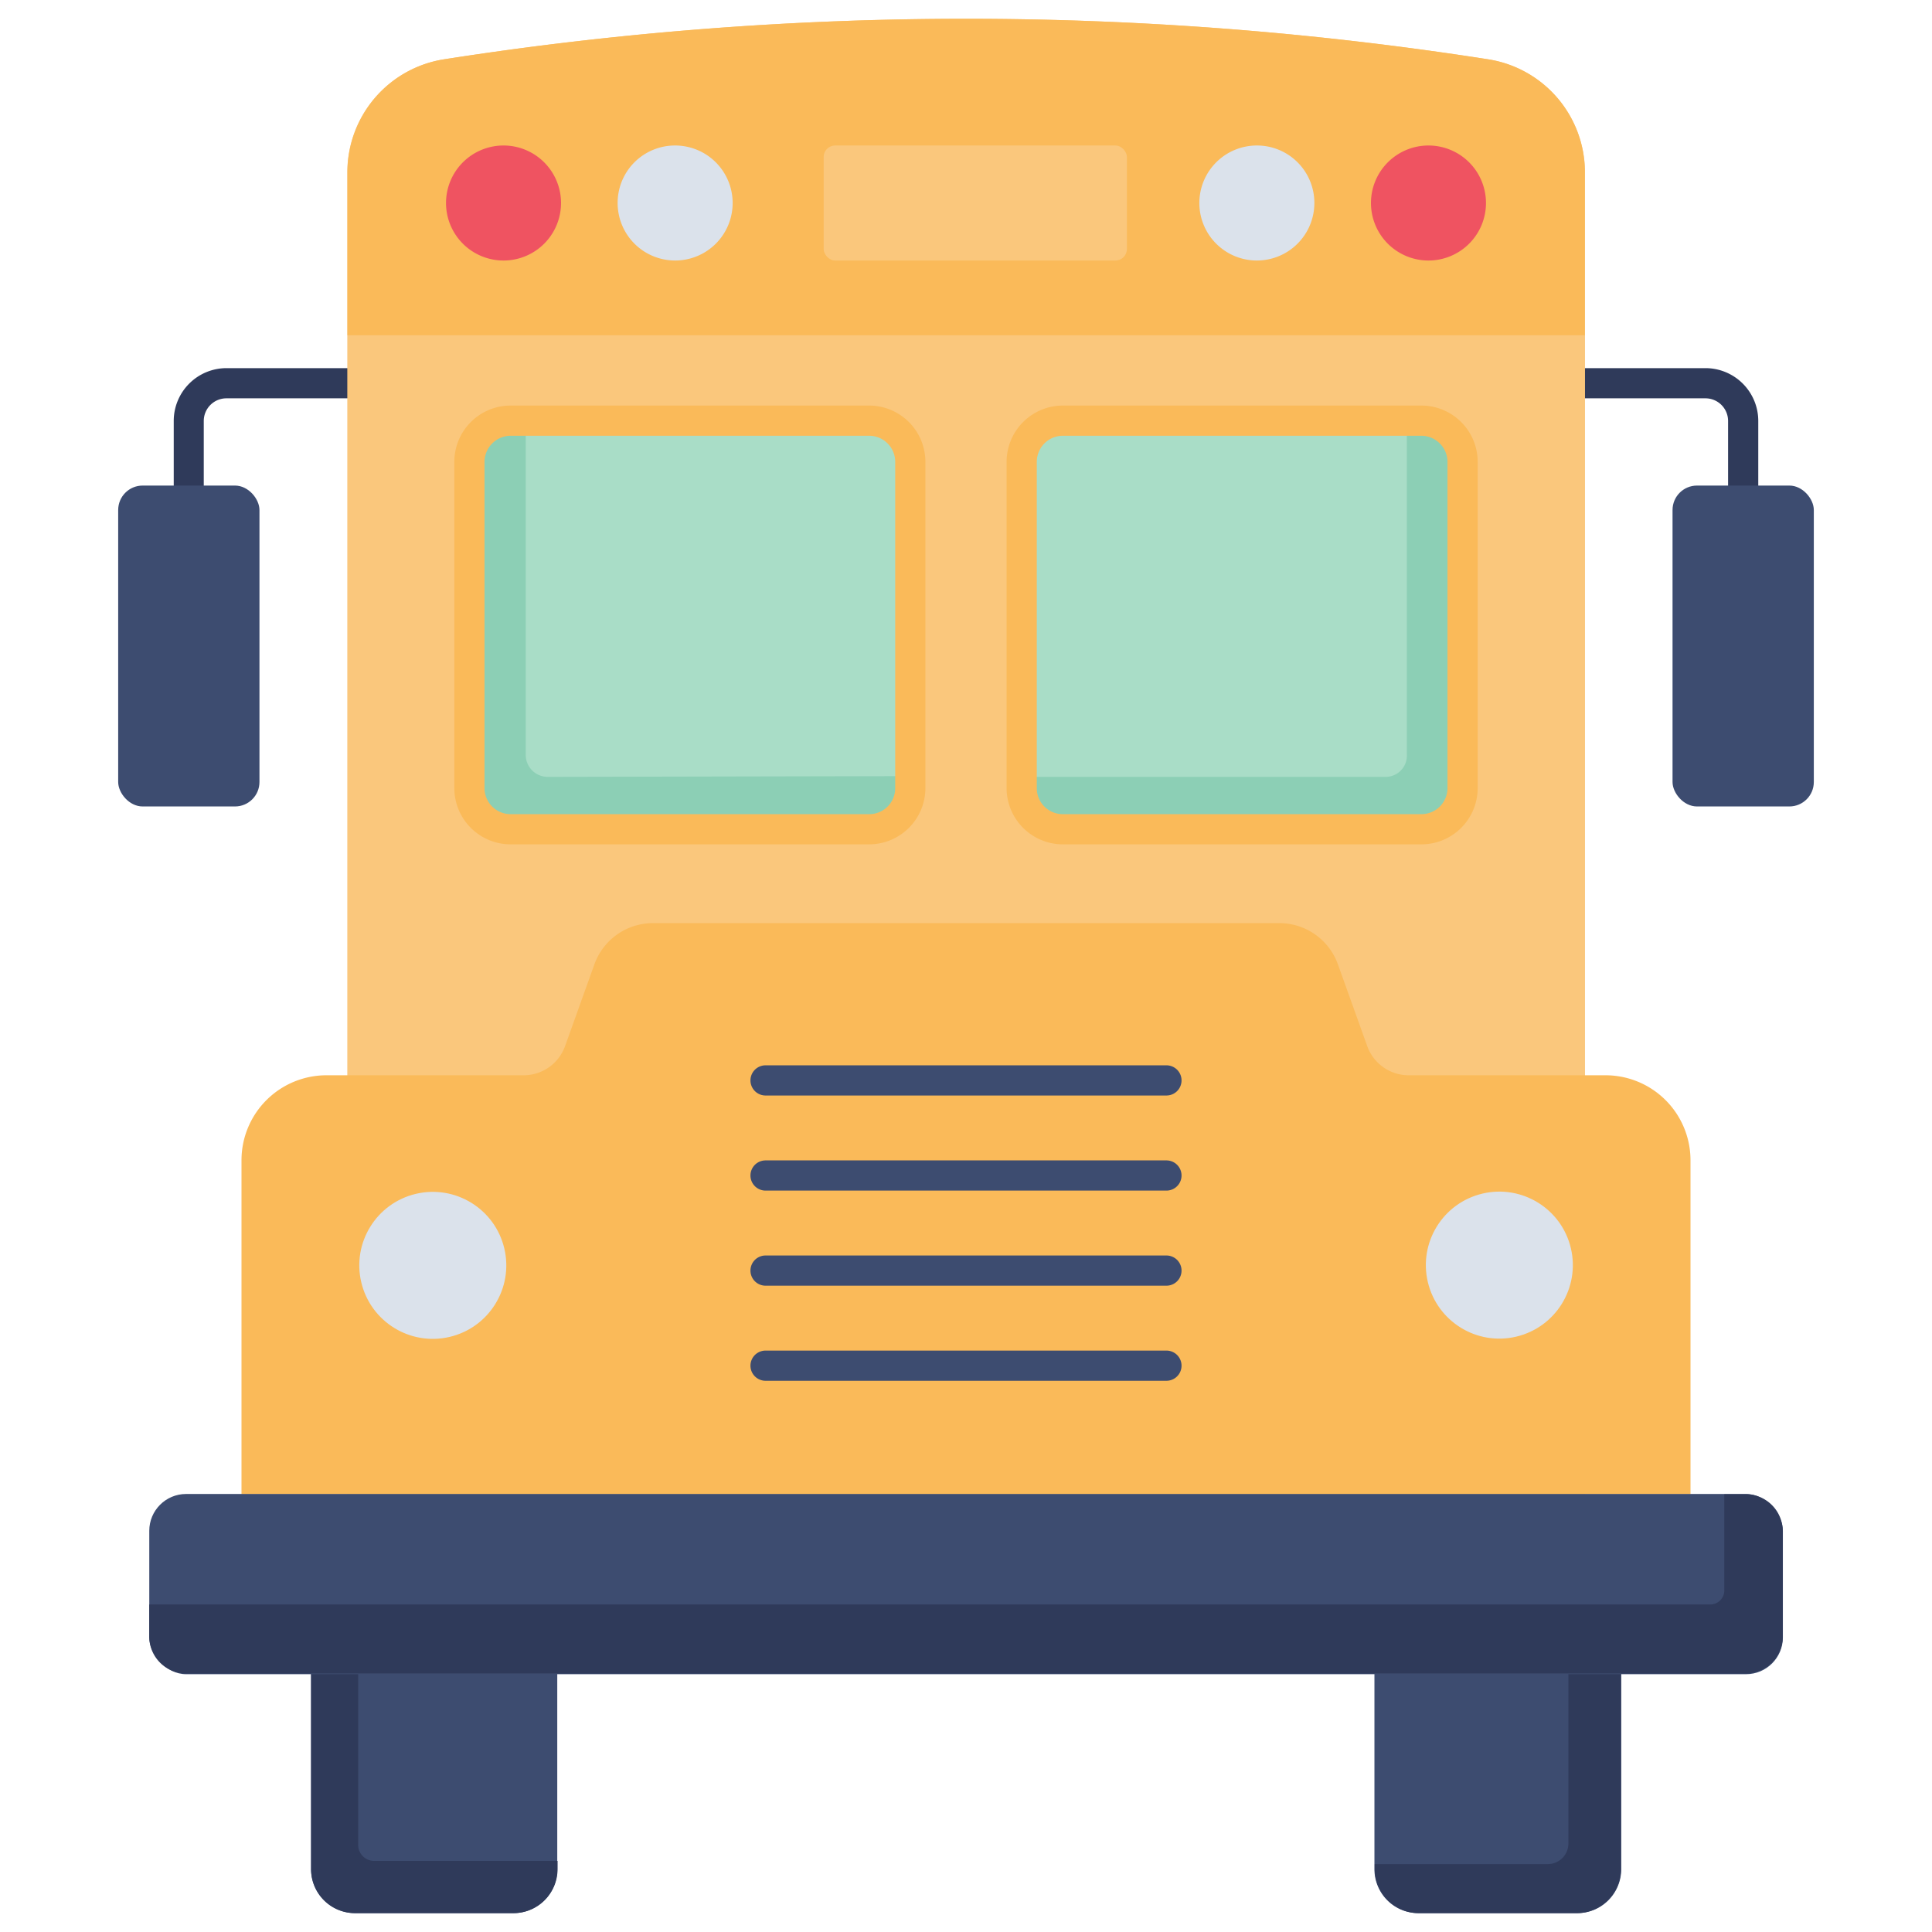 <svg id="Flat" height="512" viewBox="0 0 128 128" width="512" xmlns="http://www.w3.org/2000/svg"><path d="m20.61 110.42v13.42a2.91 2.91 0 0 0 2.92 2.91h10.47a2.91 2.91 0 0 0 2.92-2.91v-13.42z" fill="#3d4c70"/><path d="m36.94 123.29v.54a2.92 2.92 0 0 1 -2.94 2.92h-10.47a2.92 2.92 0 0 1 -2.92-2.92v-13.41h3.12v11.81a1.06 1.06 0 0 0 1.07 1.06z" fill="#2f3a5a"/><path d="m91.06 110.42v13.42a2.91 2.91 0 0 0 2.94 2.91h10.49a2.91 2.91 0 0 0 2.92-2.91v-13.42z" fill="#3d4c70"/><path d="m107.39 110.42v13.41a2.92 2.92 0 0 1 -2.92 2.92h-10.47a2.92 2.92 0 0 1 -2.92-2.92v-.33h11.46a1.36 1.36 0 0 0 1.37-1.36v-11.72z" fill="#2f3a5a"/><path d="m12.51 38.89a1 1 0 0 1 -1-1v-10a3.5 3.5 0 0 1 3.5-3.5h8a1 1 0 0 1 0 2h-8.01a1.5 1.5 0 0 0 -1.5 1.5v10a1 1 0 0 1 -.99 1z" fill="#2f3a5a"/><path d="m115.49 38.89a1 1 0 0 1 -1-1v-10a1.5 1.5 0 0 0 -1.5-1.5h-8a1 1 0 0 1 0-2h8a3.5 3.5 0 0 1 3.5 3.5v10a1 1 0 0 1 -1 1z" fill="#2f3a5a"/><rect fill="#3d4c70" height="21.26" rx="1.62" width="9.36" x="110.81" y="32.17"/><path d="m98.59 3.93a224.15 224.15 0 0 0 -69.18 0 7.58 7.58 0 0 0 -6.4 7.5v87.57h82v-87.57a7.58 7.58 0 0 0 -6.42-7.5z" fill="#fac77c"/><path d="m105 22.21v-10.78a7.58 7.58 0 0 0 -6.4-7.5 224.15 224.15 0 0 0 -69.18 0 7.58 7.58 0 0 0 -6.4 7.5v10.78z" fill="#faba59"/><path d="m106.33 71.24h-13a2.92 2.92 0 0 1 -2.75-1.94l-1.94-5.41a4.12 4.12 0 0 0 -3.88-2.73h-41.5a4.12 4.12 0 0 0 -3.88 2.73l-1.94 5.41a2.92 2.92 0 0 1 -2.75 1.94h-13a5.63 5.63 0 0 0 -5.69 5.62v22.14h96v-22.14a5.63 5.63 0 0 0 -5.67-5.62z" fill="#faba59"/><rect fill="#3d4c70" height="11.94" rx="2.44" width="108.23" x="9.89" y="98.98"/><path d="m118.11 101.43v7a2.44 2.44 0 0 1 -2.44 2.44h-103.34a2.44 2.44 0 0 1 -2.44-2.44v-2.13h103.42a.93.93 0 0 0 .93-.92v-6.38h1.43a2.44 2.44 0 0 1 2.44 2.43z" fill="#2f3a5a"/><rect fill="#a9ddc7" height="27.07" rx="2.73" width="29.21" x="31.1" y="27.87"/><path d="m60.31 51.42v.8a2.72 2.72 0 0 1 -2.72 2.78h-23.76a2.73 2.73 0 0 1 -2.73-2.73v-21.67a2.73 2.73 0 0 1 2.73-2.73h1v22.13a1.46 1.46 0 0 0 1.47 1.47z" fill="#8ccfb5"/><path d="m57.59 55.94h-23.76a3.73 3.73 0 0 1 -3.73-3.72v-21.62a3.73 3.73 0 0 1 3.73-3.73h23.76a3.73 3.73 0 0 1 3.72 3.73v21.62a3.73 3.73 0 0 1 -3.72 3.72zm-23.76-27.07a1.74 1.74 0 0 0 -1.73 1.73v21.62a1.73 1.73 0 0 0 1.73 1.72h23.76a1.72 1.72 0 0 0 1.72-1.72v-21.62a1.73 1.73 0 0 0 -1.72-1.73z" fill="#faba59"/><rect fill="#a9ddc7" height="27.07" rx="2.73" width="29.21" x="67.69" y="27.87"/><path d="m96.9 30.6v21.62a2.73 2.73 0 0 1 -2.73 2.78h-23.76a2.72 2.72 0 0 1 -2.72-2.73v-.8h24.1a1.41 1.41 0 0 0 1.42-1.47v-22.13h1a2.73 2.73 0 0 1 2.69 2.73z" fill="#8ccfb5"/><path d="m94.17 55.94h-23.76a3.73 3.73 0 0 1 -3.72-3.72v-21.62a3.73 3.73 0 0 1 3.72-3.73h23.76a3.73 3.73 0 0 1 3.73 3.73v21.62a3.73 3.73 0 0 1 -3.73 3.72zm-23.76-27.07a1.73 1.73 0 0 0 -1.72 1.73v21.62a1.72 1.72 0 0 0 1.72 1.72h23.76a1.73 1.73 0 0 0 1.73-1.72v-21.62a1.74 1.74 0 0 0 -1.73-1.73z" fill="#faba59"/><path d="m94.64 9.64a3.81 3.81 0 1 0 3.81 3.8 3.81 3.81 0 0 0 -3.81-3.8z" fill="#ef5361"/><path d="m83.27 9.64a3.81 3.81 0 1 0 3.81 3.8 3.8 3.8 0 0 0 -3.81-3.8z" fill="#dbe2eb"/><path d="m33.36 9.64a3.81 3.81 0 1 1 -3.81 3.8 3.81 3.81 0 0 1 3.81-3.8z" fill="#ef5361"/><path d="m44.73 9.64a3.81 3.81 0 1 1 -3.81 3.8 3.8 3.8 0 0 1 3.81-3.8z" fill="#dbe2eb"/><circle cx="99.34" cy="83.86" fill="#dbe2eb" r="4.87" transform="matrix(.973 -.23 .23 .973 -16.61 25.07)"/><circle cx="28.66" cy="83.86" fill="#dbe2eb" r="4.87" transform="matrix(.973 -.23 .23 .973 -18.5 8.83)"/><g fill="#3d4c70"><path d="m77.28 72.58h-26.56a1 1 0 0 1 0-2h26.56a1 1 0 0 1 0 2z"/><path d="m77.28 78.88h-26.56a1 1 0 0 1 0-2h26.56a1 1 0 0 1 0 2z"/><path d="m77.28 85.18h-26.56a1 1 0 0 1 0-2h26.56a1 1 0 0 1 0 2z"/><path d="m77.28 91.48h-26.56a1 1 0 1 1 0-2h26.56a1 1 0 0 1 0 2z"/><rect height="21.26" rx="1.62" width="9.36" x="7.83" y="32.17"/></g><rect fill="#fac77c" height="7.62" rx=".76" width="20.09" x="54.57" y="9.64"/></svg>